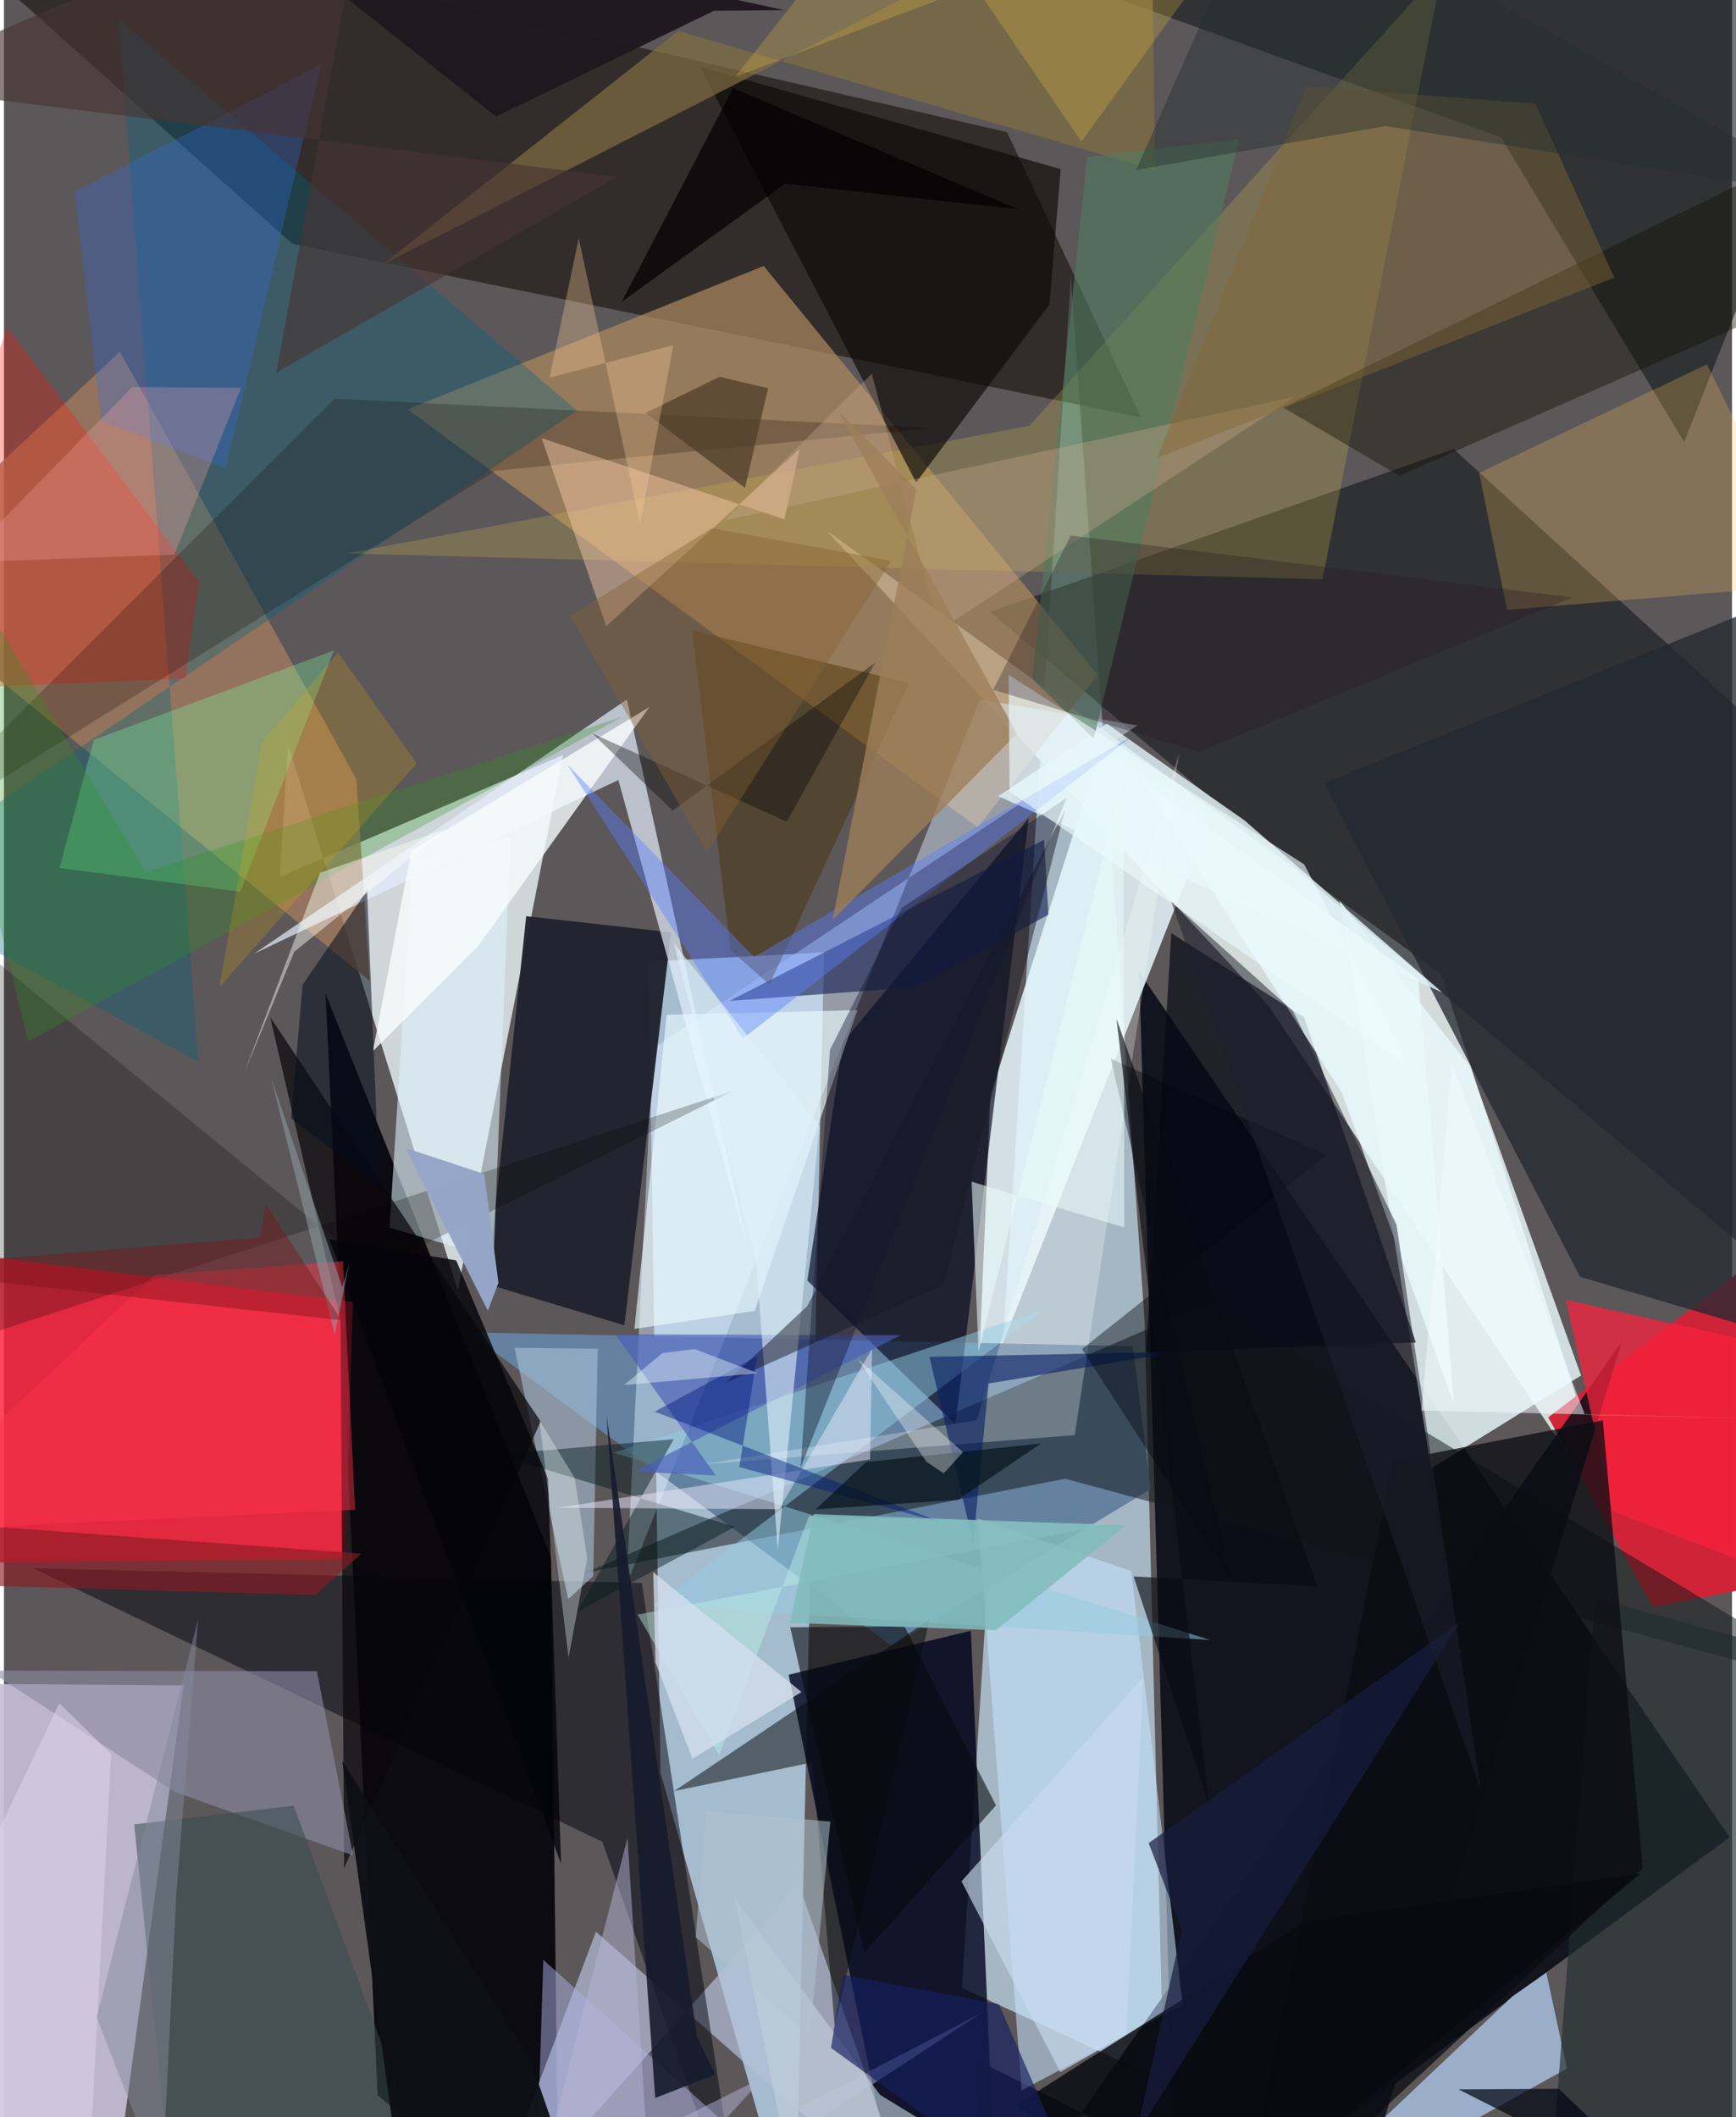 <svg xmlns="http://www.w3.org/2000/svg" width="228" height="278" viewBox="0 0 836 1024"><path fill="#5c5759" d="M0 0h836v1024H0z"/><path fill="#c1dcec" fill-opacity=".718" d="M551.83 639.044l9.245 367.34-97.623-44.9 52.659-828.157z"/><path fill="#d6dede" fill-opacity=".965" d="M397.75 256.445l214.085 230.02 169.417 253.928-85.834-269.299z"/><path fill="#c1e0fb" fill-opacity=".725" d="M317.629 857.426L382.767 1086l13.976-625.358-84.798 4.437z"/><path fill="#080c17" fill-opacity=".882" d="M834.822 888.603L567.034 1086l-8.076-284.565-9.773-331.388z"/><path fill="#ebf6f8" fill-opacity=".8" d="M270.47 365.17l-50.923 258.848-82.027-263.645-4.09 63.703z"/><path fill="#020209" fill-opacity=".882" d="M155.587 480.652L264.575 753.11l3.832 332.89-87.604-72.577z"/><path fill="#fd203a" fill-opacity=".827" d="M165.147 753.95l3.657-124.227-213.362-26.553L-62 756.306z"/><path fill="#c5bdd6" fill-opacity=".918" d="M53.88 1057.8l33.043-242.596-97.263-.772-27.634 238.306z"/><path fill="#1d1712" fill-opacity=".667" d="M-62-62l201.45 179.898 410.6 84.006-64.794-137.99z"/><path fill="#e7f7fc" fill-opacity=".847" d="M477.207 529.773l53.5-168.62 52.986 34.615-112.861 285.333z"/><path fill="#1b2025" fill-opacity=".682" d="M477.09 295.945l224.253-78.748L898 396.48v254.083z"/><path fill="#eaf9fc" fill-opacity=".824" d="M709.147 515.773L646.2 435.665l44.193 274.56 72.576-44.925z"/><path fill="#00051f" fill-opacity=".808" d="M480.767 1086h-44.696l-56.444-275.995 88.118-21.269z"/><path fill="#ad8a5d" fill-opacity=".698" d="M529.196 326.507l-161.66-197.876-172.287 69.364 275.772 202.118z"/><path fill="#64819f" d="M546.11 651.1l8.594 69.156-125.294 75.818-204.9-151.687z"/><path fill="#d02538" fill-opacity=".996" d="M860.963 764.94L898 570.658 747.097 685.512l50.512 91.808z"/><path fill="#00071d" fill-opacity=".655" d="M405.894 504.096l89.855-108.3-35.459 293.087-71.61-69.51z"/><path fill="#9f7a5e" fill-opacity=".816" d="M56.128 170.137l114.37 206.713 6.478 97.53L-62 280.32z"/><path fill="#b5bfd9" fill-opacity=".69" d="M440.474 1070.136l-55.918-158.581L229.193 1086l57.19-151.697z"/><path fill="#daecff" fill-opacity=".463" d="M301.154 766.618l12.706-259.364 234.489-156.407-76.227-12.491z"/><path fill="#141b1c" fill-opacity=".604" d="M724.253 66.473l88.55 147.31L898-1.846 423.119-42.568z"/><path fill="#111619" fill-opacity=".506" d="M513.367 715.202L898 819.302 583.497 629.706l-302.13 130.963z"/><path fill="#21232e" fill-opacity=".961" d="M233.807 621.069l66.326 19.922 22.583-190.036-70.07-7.834z"/><path fill="#a2b8d6" fill-opacity=".894" d="M746.156 954.078l-16.48 11.537L602.515 1086l153.598-85.534z"/><path fill="#e2ecfb" fill-opacity=".706" d="M359.367 602.169l-58.029-263.854L120.99 461.299l176.246-84.052z"/><path fill="#040411" fill-opacity=".506" d="M308.568 765.641L357.824 1086l-68.29-195.166L14.05 758.466z"/><path fill="#070a15" fill-opacity=".686" d="M552.605 653.926l130.463-4.618-54.117-157.246-64.223-40.716z"/><path fill="#0e0f19" fill-opacity=".871" d="M469.555 995.858l6.718 90.142 306.43-437.157L649.1 1086z"/><path fill="#00657f" fill-opacity=".341" d="M-62 428.5l339.269-229.856L55.418 9.174l38.642 504.44z"/><path fill="#d0b648" fill-opacity=".263" d="M637.896 280.196l58.12-295.664-199.92 221.409-330.456 61.74z"/><path fill="#c7e3ff" fill-opacity=".553" d="M545.35 759.886l24.854 209.737-77.865 41.417-21.135-276.487z"/><path fill="#93cbe1" fill-opacity=".506" d="M503.429 633.215l-208.378 69.44 288.562 90.554-269.087-16.736z"/><path fill="#232831" fill-opacity=".773" d="M898 274.013L638.716 378.807 762.48 617.555l105.287 31.196z"/><path fill="#0e0b09" fill-opacity=".675" d="M441.288 233.33l64.491-86.083 5.437-65.462L336.67 32.288z"/><path fill="#101c50" fill-opacity=".596" d="M505.278 442.415l-64.65 35.105-89.623 6.59 152.18-77.954z"/><path fill="#aac0d5" fill-opacity=".6" d="M272.963 773.4l12.107-11.07 2.18-109.99-40.267-.47z"/><path fill="#dff4ff" fill-opacity=".565" d="M186.548 593.77l50.318 14.804 8.188-203.907-47.359 12.792z"/><path fill="#e0f0f6" fill-opacity=".827" d="M600.177 396.82l95.609 83.174-214.788-94.878 52.517-35.102z"/><path fill="#120f03" fill-opacity=".412" d="M675.015 230.137L898 132.067V60.546l-279.13 136.51z"/><path fill="#09060c" fill-opacity=".706" d="M128.807 491.974l130.799 195.534-95.051 216.084-1.73-265.009z"/><path fill="#212f30" fill-opacity=".655" d="M870.854 800.604l-101.096-27.642-19.528 257.263L852.367 1086z"/><path fill="#ffc759" fill-opacity=".243" d="M727.183 294.988l-13.554-66.195 110.198-52.59 52.84 106.352z"/><path fill="#8b8aa2" fill-opacity=".612" d="M82.964 866.822l85.893 30.541-17.477-89.058-158.743-.298z"/><path fill="#2f70ef" fill-opacity=".282" d="M153.391 31.267L34.107 92.749l13.034 111.008 60.132 22.742z"/><path fill="#806f41" fill-opacity=".694" d="M326.23 14.976l-143.477 113.25L554.833-62l2.132 144.258z"/><path fill="#070c0c" fill-opacity=".518" d="M447.797 783.314l-123.514 82.94 66.81-13.85 10.781 127.307z"/><path fill="#ff1301" fill-opacity=".29" d="M87.814 328.143l6.585-46.806L1.634 158.46-62 334.47z"/><path fill="#473104" fill-opacity=".463" d="M437.803 330.309l-104.858-25.41 18.537 154.613 18.82 16.725z"/><path fill="#adb2e4" fill-opacity=".494" d="M366.85 1043.131l-105.922-95.21-4.32 138.079L472.62 973.736z"/><path fill="#ecfcff" fill-opacity=".627" d="M320.592 490.813l92.286-2.232-49.655 145.455L305 642.743z"/><path fill="#f6223c" fill-opacity=".741" d="M755.577 628.58l109.102 24.51L898 776.841l-119.587-45.813z"/><path fill="#001a1e" fill-opacity=".455" d="M277.298 779.668l76.259-41.201-115.207-34.962 85.661-7.421z"/><path fill="#0b0c13" fill-opacity=".761" d="M773.499 686.97l-101.476 19.61L596.19 1086 792.8 903.61z"/><path fill="#7bffa0" fill-opacity=".306" d="M43.503 357.852L26.87 419.814l87.48 11.486 45.27-116.716z"/><path fill="#100100" fill-opacity=".224" d="M237.842 227.665L-62 414.675l221.843-221.851 289.334 14.204z"/><path fill="#060700" fill-opacity=".239" d="M353.1 527.478l-174.678 86.82L-62 417.199v245.884z"/><path fill="#fccfad" fill-opacity=".439" d="M377.613 251.228l-117.485-39.327 31.23 90.946 93.636-85.818z"/><path fill="#20181e" fill-opacity=".973" d="M238.103 56.384L96.145-56.098 377.53 4.928l-34.107.315z"/><path fill="#517b5e" fill-opacity=".6" d="M497.435 328.398l26.527-252.33 73.69-8.901L527.21 357.23z"/><path fill="#f8fdfd" fill-opacity=".792" d="M312.22 341.993l-82.714 115.384-51.02 51.022 18.61-96.93z"/><path fill="#fdffff" fill-opacity=".271" d="M568.492 364.289L470.69 686.88 338.506 708.2l179.492-14.073z"/><path fill="#caab8d" fill-opacity=".349" d="M452.305 305.05l172.112-113.102-276.165 59.828 71.587-71.041z"/><path fill="#e8e8fc" fill-opacity=".494" d="M418.994 705.886l.981-53.57-44.973 77.639-107.087-.687z"/><path fill="#050d1a" fill-opacity=".541" d="M181.55 573.21l-42.693-32.32 5.642-64.6 31.173-45.61z"/><path fill="#587eff" fill-opacity=".42" d="M362.86 462.81l-90.51-93.263 85.192 132.694L546.17 355.772z"/><path fill="#161b2e" fill-opacity=".898" d="M315.054 1014.718l-23.507-329.885 43.723 300.228 8.815 18.36z"/><path fill="#ffa9af" fill-opacity=".267" d="M82.48 268.189l32.169-80.58-52.61-.396-82.84 84.872z"/><path fill="#0b2063" fill-opacity=".616" d="M568.593 653.794l-120.86 2.469 21.15 90.086 7.444-77.2z"/><path fill="#495eb8" fill-opacity=".651" d="M304.862 711.751l128.898-65.94-137.975-.43 48.575 68.257z"/><path fill="#364d4f" fill-opacity=".541" d="M63.01 882.375l77.146-9.009L218.822 1086H83.912z"/><path fill="#080a10" fill-opacity=".827" d="M629.6 929.313l-139.857 88.746L573.246 1086 791.9 906.14z"/><path fill="#2d941f" fill-opacity=".286" d="M68.545 421.734L-62 203.631l73.72 300.035L299.129 346.74z"/><path fill="#eafafc" fill-opacity=".8" d="M684.263 473.585l17.27 205.724-54.304-150.83-97.613-151.97z"/><path fill="#04040a" fill-opacity=".816" d="M269.506 901.388l-6.281-186.22-44.443-105.555-61.39-10.367z"/><path fill="#e1f1fc" fill-opacity=".588" d="M374.36 749.717l-10.489-140.079-39.855-153.603 70.544 88.558z"/><path fill="#bdf3e5" fill-opacity=".435" d="M306.517 780.926l228.01-43.59-145.077-4.138-43.436 115.756z"/><path fill="#816836" fill-opacity=".451" d="M629.913 41.71l-72.01 179.818 221.127-87.236-38.108-84.14z"/><path fill="#161822" fill-opacity=".482" d="M513.238 392.002l-124.661 239.76-39.548 37.107 105.483-47.314z"/><path fill="#01060e" fill-opacity=".412" d="M535.435 512.053l58.297 252.204-72.227-111.735 118.218-93.925z"/><path fill="#eaf9fa" fill-opacity=".561" d="M541.474 375.192l.522 218.476-73.87-22.122 3.337 82.198z"/><path fill="#fefff9" fill-opacity=".447" d="M152.933 422.108l-36.79 97.05 24.28-58.8 73.72-59.462z"/><path fill="#000613" fill-opacity=".71" d="M703.729 1010.582l48.51-.304L831.331 1086h21.503z"/><path fill="#06070c" fill-opacity=".58" d="M479.922 873.208L435.66 786.69l-55.298.359 35.828 157.453z"/><path fill="#8b1c23" fill-opacity=".635" d="M150.678 771.422l22.19-19.956L-62 734.257l17.245 31.704z"/><path fill="#9e7f59" fill-opacity=".784" d="M400.893 444.972l89.198-90.12-86.997-156.766 38.325 38.611z"/><path fill="#94a5c7" fill-opacity=".992" d="M234.094 633.945l-39.87-78.71 38.143 12.59 6.861 52.69z"/><path fill="#c1ceda" fill-opacity=".639" d="M423.835 1013.204L542.985 1086l-164.673-45.617-24.776-122.195z"/><path fill="#171d3e" fill-opacity=".714" d="M704.43 784.465l-156.683 248.028 22.049-99-16.023-42.074z"/><path fill="#ff314a" fill-opacity=".451" d="M-59.74 741.02L72.854 616.675l91.137-6.637 5.897 120.164z"/><path fill="#c9daf0" fill-opacity=".651" d="M511.058 1002.249l-47.812-92.308 87.926-98.68-8.246 172.704z"/><path fill="#252e30" fill-opacity=".424" d="M547.719 82.23l120.578-21.268L889.01 95.956 611.403-62z"/><path fill="#f2fffd" fill-opacity=".333" d="M282.154 753.73l-9.016 47.933-14.108-114.711 17.082 27.945z"/><path fill="#001a7e" fill-opacity=".447" d="M364.355 655.992l-8.616 53.537 97.96 26.9-138.889-53.66z"/><path fill="#503d28" fill-opacity=".749" d="M358.49 235.962l-48.117-36.245 35.867-17.452 23.434 5.515z"/><path fill="#090b14" fill-opacity=".635" d="M546.485 762.468l36.556 110.556-44.828-380.242 97.054 274.512z"/><path fill="#fecb49" fill-opacity=".231" d="M521.216 68.494L431.942-62l-78.185 99.156L615.605-62z"/><path fill="#fbd09c" fill-opacity=".325" d="M278.059 115.162l-14.102 67.522 59.876-15.772-16.057 86.693z"/><path fill="#11162e" fill-opacity=".42" d="M385.376 709.893l14.233-202.14 34.568-68.546 79.789-53.176z"/><path fill="#141f60" fill-opacity=".655" d="M405.836 955.108l-5.727 35.385L531.996 1086l-50.693-116.598z"/><path fill="#ebfafd" fill-opacity=".639" d="M486.477 382.882l-.457-56.483 142.973 91.656 51.525 98.613z"/><path fill="#b8b6d7" fill-opacity=".486" d="M301.66 888.822l-43.515 170.224 109.608-54.547-54.887 60.132z"/><path fill="#031218" fill-opacity=".675" d="M501.664 698.144l-40.105 27.253-68.877 4.631 24.358-22.875z"/><path fill="#2b1b23" fill-opacity=".322" d="M516.088 259.028l242.778 29.92-180.753 74.78-99.547-30.1z"/><path fill="#e2f3f9" fill-opacity=".443" d="M334.137 652.488l30.566 11.705-64.67 5.687 18.487-15.425z"/><path fill="#483534" fill-opacity=".631" d="M-62 41.01L176.042-62 131.77 180.198l164.834-94.605z"/><path fill="#e1d5f0" fill-opacity=".51" d="M39.41 1086L-62 1010.814l88.726-187.052 25.107 24.556z"/><path fill="#e1ab08" fill-opacity=".22" d="M199.677 369.163l-38.065-53.624-36.837 43.702-20.52 118.28z"/><path fill="#060203" fill-opacity=".741" d="M298.829 145.998l53.9-103.331 138.069 58.582-112.91-12.396z"/><path fill="#000305" fill-opacity=".357" d="M284.617 354.721l94.104 42.742 42.699-76.923-97.948 71.487z"/><path fill="#0d0f15" fill-opacity=".949" d="M285.633 1086l-90.976-10.75-30.995-223.56 90.764 143.818z"/><path fill="#876134" fill-opacity=".412" d="M429.265 271.264l-86.838-15.775-68.574 42.421 66.297 114.34z"/><path fill="#1f212d" fill-opacity=".51" d="M673.646 592.27l-49.96-103.145-58.965-53.032 149.767 429.94z"/><path fill="#81bbbc" fill-opacity=".855" d="M542.695 737.802L479.949 788.5l-99.765-3.572 11.6-52.62z"/><path fill="#d4dfef" fill-opacity=".765" d="M385.841 818.37l-71.736-57.929 1.08 43.64 17.88 46.587z"/><path fill="#8b9ea4" fill-opacity=".545" d="M167.047 610.823l-7.012 34.856-30.843-124.65 34.52 101.624z"/><path fill="#85899b" fill-opacity=".486" d="M93.948 783.174l-49.1 192.562 31.702 81.284 6.832-140.887z"/><path fill="#f2fcff" fill-opacity=".525" d="M845.165 686.035l-159.401-3.83 14.844-167.308 64.22 169.383z"/><path fill="#b0c2d0" fill-opacity=".529" d="M339.772 875.988l60.001 5.02-9.844 103.703-55.325-47.765z"/><path fill="#7b151b" fill-opacity=".435" d="M126.601 582.288l36.7 56.251L-62 613.62l185.825-15.154z"/><path fill="#fbfeff" fill-opacity=".341" d="M463.939 702.377l-51.038-45.328 33.23 49.824 8.495 5.757z"/></svg>